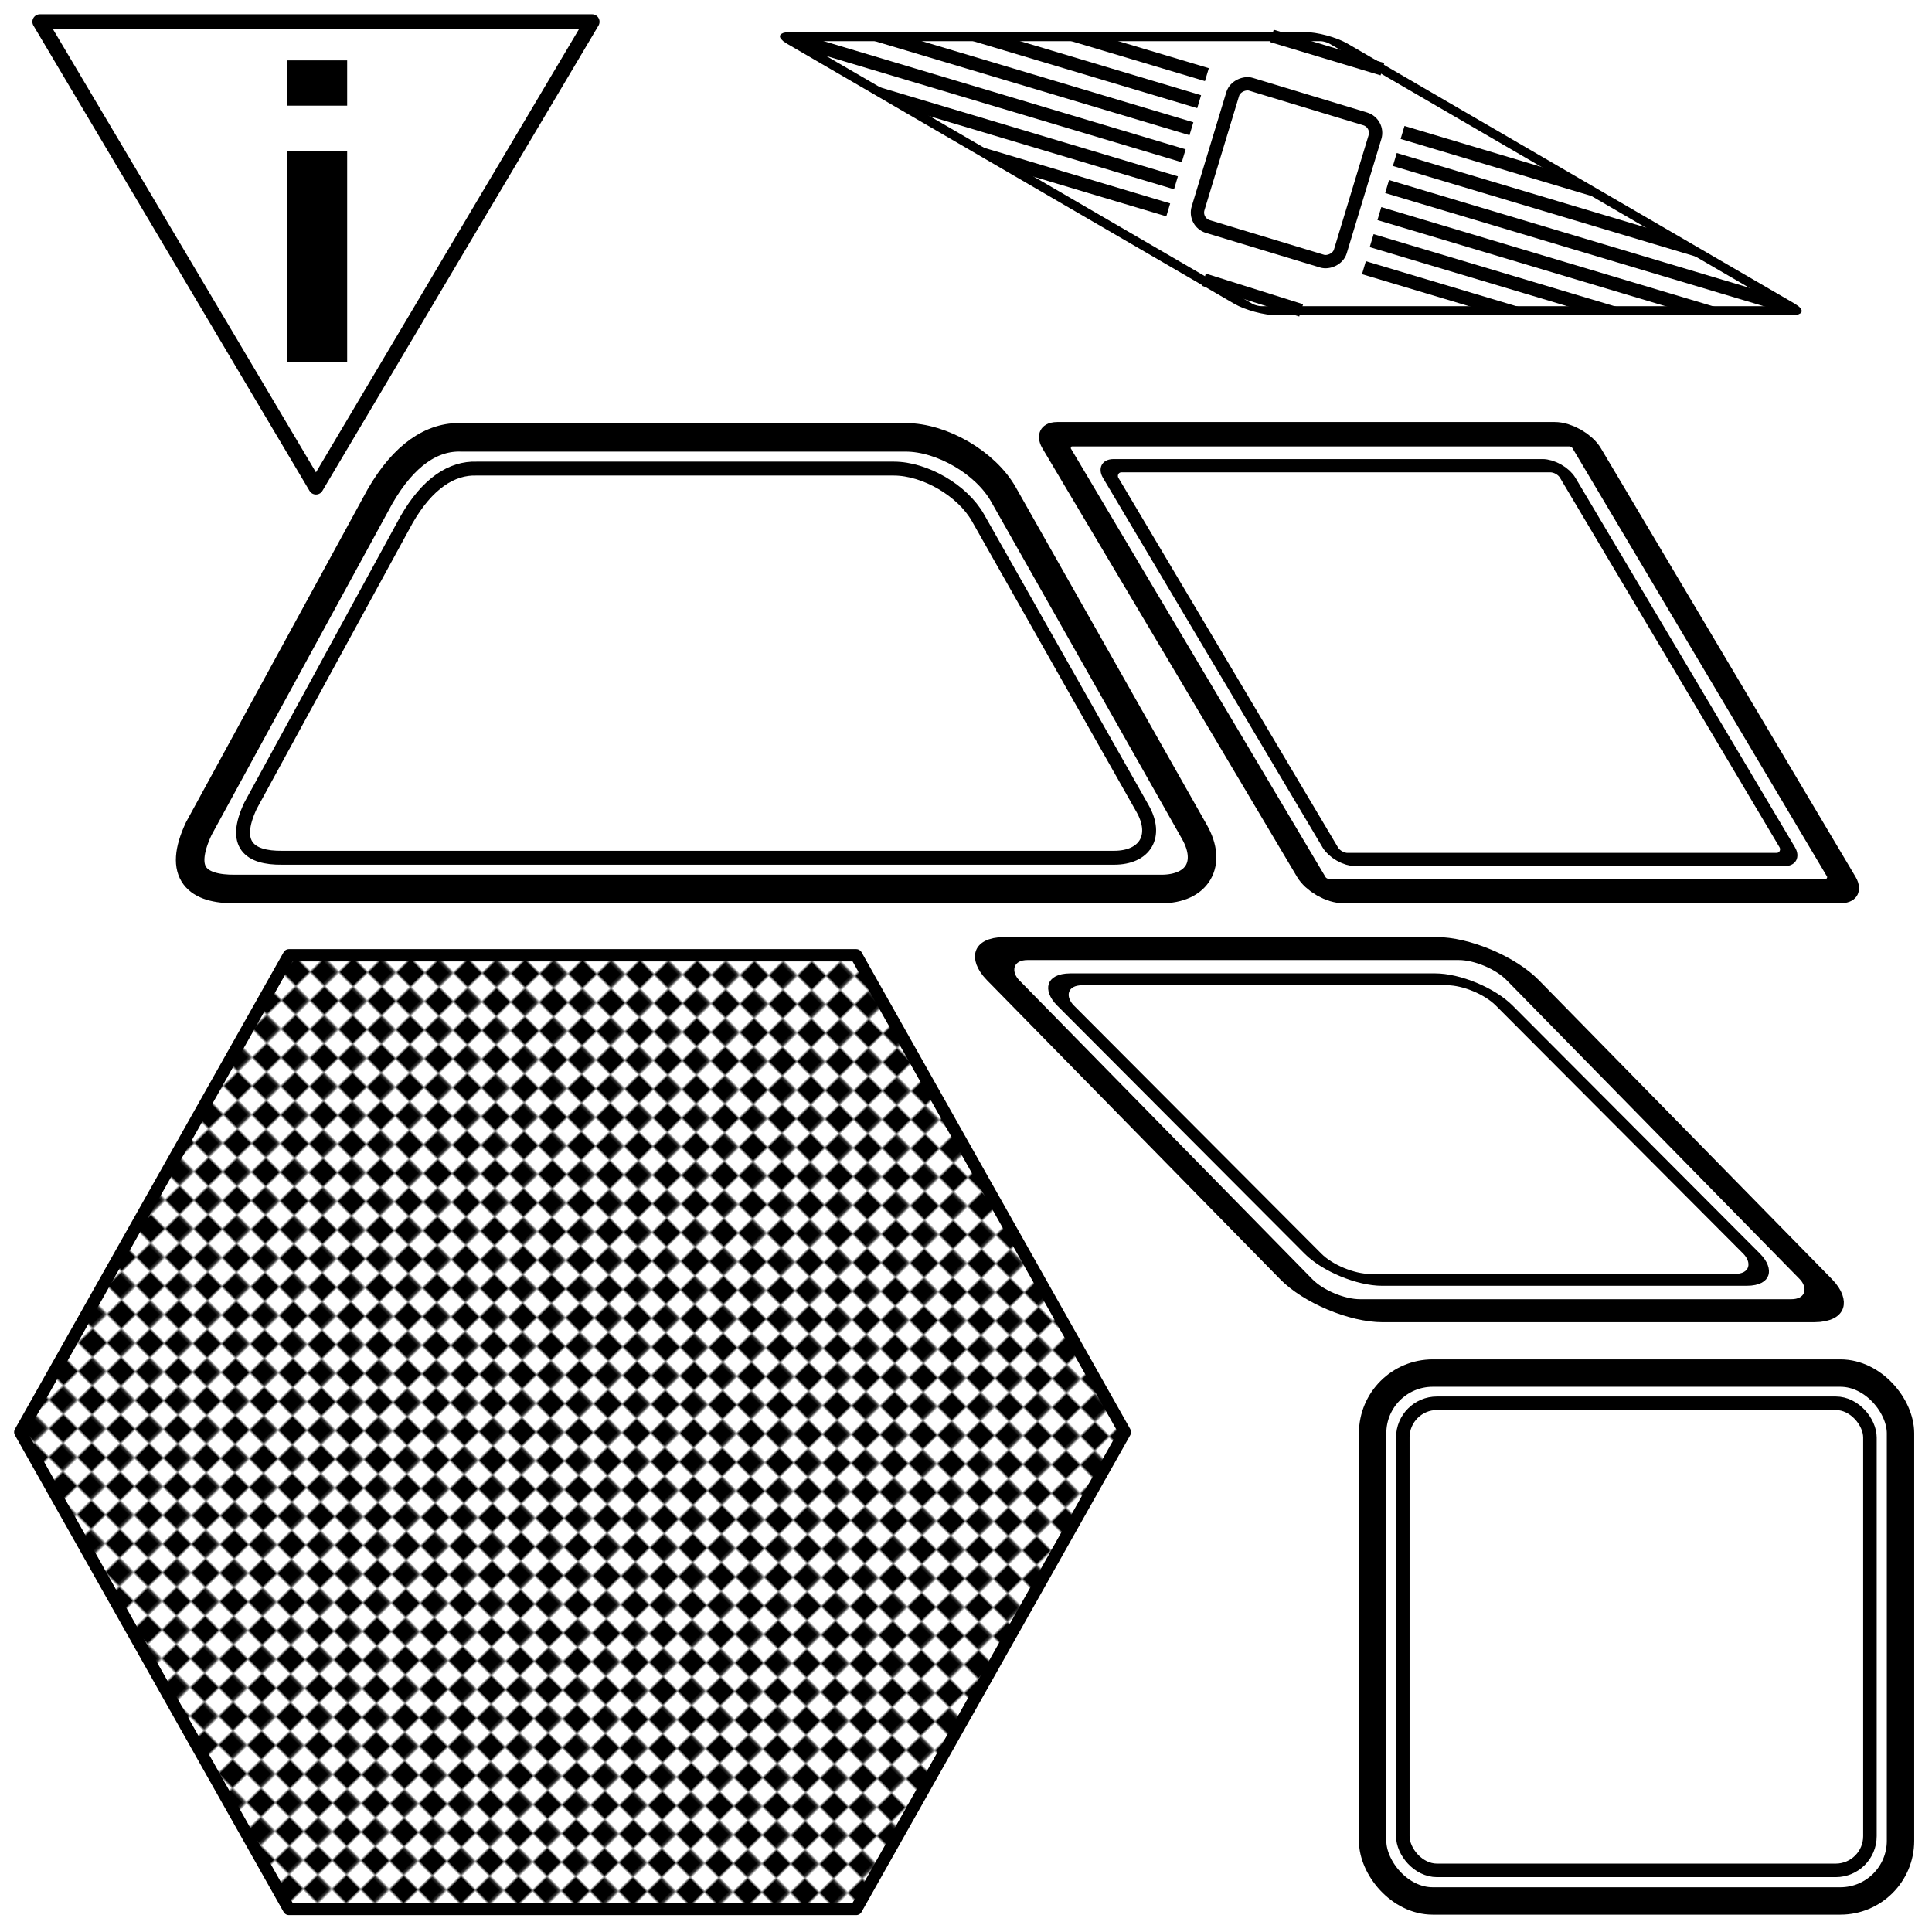 <?xml version="1.0" encoding="UTF-8" standalone="no"?>
<!-- Created with Inkscape (http://www.inkscape.org/) -->
<svg
   xmlns:dc="http://purl.org/dc/elements/1.1/"
   xmlns:cc="http://creativecommons.org/ns#"
   xmlns:rdf="http://www.w3.org/1999/02/22-rdf-syntax-ns#"
   xmlns:svg="http://www.w3.org/2000/svg"
   xmlns="http://www.w3.org/2000/svg"
   xmlns:xlink="http://www.w3.org/1999/xlink"
   xmlns:sodipodi="http://sodipodi.sourceforge.net/DTD/sodipodi-0.dtd"
   xmlns:inkscape="http://www.inkscape.org/namespaces/inkscape"
   width="1000"
   height="1000"
   id="svg2"
   sodipodi:version="0.32"
   inkscape:version="0.46"
   sodipodi:docname="system7.svg"
   inkscape:output_extension="org.inkscape.output.svg.inkscape"
   version="1.0"
   inkscape:export-filename="/Users/joe/Documents/Code/BattleMints/system6-theme.png"
   inkscape:export-xdpi="23.040001"
   inkscape:export-ydpi="23.040001">
  <sodipodi:namedview
     id="base"
     pagecolor="#ffffff"
     bordercolor="#666666"
     borderopacity="1.0"
     gridtolerance="10000"
     guidetolerance="10"
     objecttolerance="10"
     inkscape:pageopacity="0.0"
     inkscape:pageshadow="2"
     inkscape:zoom="1.0824912"
     inkscape:cx="213.6741"
     inkscape:cy="916.41053"
     inkscape:document-units="px"
     inkscape:current-layer="layer3"
     showgrid="true"
     inkscape:snap-global="false"
     inkscape:object-nodes="true"
     inkscape:window-width="1023"
     inkscape:window-height="755"
     inkscape:window-x="307"
     inkscape:window-y="79"
     inkscape:snap-nodes="true"
     inkscape:snap-bbox="false"
     showguides="true"
     inkscape:guide-bbox="true">
    <inkscape:grid
       empspacing="5"
       spacingy="7.812px"
       spacingx="7.812px"
       enabled="true"
       visible="true"
       id="grid2385"
       type="xygrid" />
    <inkscape:grid
       dotted="false"
       empopacity="0.251"
       empcolor="#ff00ff"
       opacity="0.125"
       color="#ff00ff"
       spacingy="86.6px"
       spacingx="86.6px"
       enabled="false"
       visible="true"
       id="grid2387"
       type="xygrid" />
  </sodipodi:namedview>
  <defs
     id="defs4">
    <inkscape:perspective
       sodipodi:type="inkscape:persp3d"
       inkscape:vp_x="0 : 500 : 1"
       inkscape:vp_y="0 : 1000 : 0"
       inkscape:vp_z="1000 : 500 : 1"
       inkscape:persp3d-origin="500 : 333.33333 : 1"
       id="perspective7540" />
    <pattern
       inkscape:collect="always"
       xlink:href="#pattern14414"
       id="pattern3928"
       patternTransform="matrix(0.945,-0.912,0.92,0.937,64.82,552.475)" />
    <pattern
       inkscape:collect="always"
       xlink:href="#pattern14414"
       id="pattern3924"
       patternTransform="matrix(0.934,-0.92,0.92,0.934,-47.382,545.951)" />
    <pattern
       patternUnits="userSpaceOnUse"
       width="15.812"
       height="15.812"
       patternTransform="translate(46.875,554.688)"
       id="pattern14414">
      <g
         id="g14408"
         transform="translate(-46.875,-554.688)">
        <rect
           style="fill:#000000;fill-opacity:1;fill-rule:evenodd;stroke:none;stroke-width:6.654;stroke-linecap:round;stroke-miterlimit:4;stroke-dasharray:none;stroke-opacity:1"
           id="rect14400"
           width="8"
           height="8"
           x="46.875"
           y="554.688" />
        <rect
           y="562.688"
           x="54.875"
           height="8"
           width="8"
           id="rect14402"
           style="fill:#000000;fill-opacity:1;fill-rule:evenodd;stroke:none;stroke-width:6.654;stroke-linecap:round;stroke-miterlimit:4;stroke-dasharray:none;stroke-opacity:1" />
        <rect
           style="fill:#ffffff;fill-opacity:1;fill-rule:evenodd;stroke:none;stroke-width:6.654;stroke-linecap:round;stroke-miterlimit:4;stroke-dasharray:none;stroke-opacity:1"
           id="rect14404"
           width="8"
           height="8"
           x="54.875"
           y="554.688" />
        <rect
           y="562.688"
           x="46.875"
           height="7.812"
           width="8"
           id="rect14406"
           style="fill:#ffffff;fill-opacity:1;fill-rule:evenodd;stroke:none;stroke-width:6.654;stroke-linecap:round;stroke-miterlimit:4;stroke-dasharray:none;stroke-opacity:1" />
      </g>
    </pattern>
    <pattern
       patternUnits="userSpaceOnUse"
       width="23.438"
       height="23.438"
       patternTransform="translate(78.125,570.312)"
       id="pattern15166">
      <g
         id="g15160">
        <rect
           style="fill:#000000;fill-opacity:1;fill-rule:evenodd;stroke:none;stroke-width:6.453;stroke-linecap:round;stroke-miterlimit:4;stroke-dasharray:none;stroke-opacity:1"
           id="rect15152"
           width="11.719"
           height="11.719"
           x="0"
           y="0" />
        <rect
           y="11.719"
           x="11.719"
           height="11.719"
           width="11.719"
           id="rect15154"
           style="fill:#000000;fill-opacity:1;fill-rule:evenodd;stroke:none;stroke-width:6.453;stroke-linecap:round;stroke-miterlimit:4;stroke-dasharray:none;stroke-opacity:1" />
        <rect
           style="fill:#ffffff;fill-opacity:1;fill-rule:evenodd;stroke:none;stroke-width:6.453;stroke-linecap:round;stroke-miterlimit:4;stroke-dasharray:none;stroke-opacity:1"
           id="rect15156"
           width="11.719"
           height="11.719"
           x="11.719"
           y="0" />
        <rect
           y="11.719"
           x="0"
           height="11.719"
           width="11.719"
           id="rect15158"
           style="fill:#ffffff;fill-opacity:1;fill-rule:evenodd;stroke:none;stroke-width:6.453;stroke-linecap:round;stroke-miterlimit:4;stroke-dasharray:none;stroke-opacity:1" />
      </g>
    </pattern>
  </defs>
  <g
     inkscape:groupmode="layer"
     id="layer1"
     inkscape:label="foo"
     style="display:none">
    <path
       style="fill:#ffff00;fill-rule:evenodd;stroke:none;stroke-width:1.953;stroke-linecap:butt;stroke-linejoin:round;stroke-miterlimit:4;stroke-dasharray:none;stroke-opacity:1;display:inline"
       d="M 101.562,750 L 242.188,500 L 539.063,500 L 679.688,750 L 539.063,1000 L 242.188,1000 L 101.562,750 z"
       id="path4711"
       inkscape:label="#path5308"
       sodipodi:nodetypes="ccccccc" />
    <path
       style="fill:#ff0000;fill-opacity:1;fill-rule:evenodd;stroke:none;stroke-width:1.953;stroke-linecap:butt;stroke-linejoin:round;stroke-miterlimit:4;stroke-dasharray:none;stroke-opacity:1;display:inline"
       d="M 828.125,687.5 L 578.125,546.875 L 578.125,250 L 828.125,70.312 L 828.125,687.5 z"
       id="path4713"
       inkscape:label="#path5306"
       sodipodi:nodetypes="ccccc" />
    <path
       style="fill:#ff6600;fill-opacity:1;fill-rule:evenodd;stroke:none;stroke-width:1.953;stroke-linecap:butt;stroke-linejoin:round;stroke-miterlimit:4;stroke-dasharray:none;stroke-opacity:1;display:inline"
       d="M 250,492.188 L 539.063,492.188 L 539.063,203.125 L 250,203.125 L 250,492.188 z"
       id="path13384"
       inkscape:label="#path5304"
       sodipodi:nodetypes="ccccc" />
    <path
       style="fill:#e3dbdb;fill-opacity:1;fill-rule:evenodd;stroke:none;stroke-width:1.953;stroke-linecap:butt;stroke-linejoin:round;stroke-miterlimit:4;stroke-dasharray:none;stroke-opacity:1;display:inline"
       d="M 851.563,742.188 L 851.563,445.312 L 1000,187.5 L 1000,484.375 L 851.563,742.188 z"
       id="path13386"
       sodipodi:nodetypes="ccccc"
       inkscape:label="#path5298" />
    <path
       style="fill:#0000ff;fill-opacity:1;fill-rule:evenodd;stroke:none;stroke-width:1.953;stroke-linecap:butt;stroke-linejoin:round;stroke-miterlimit:4;stroke-dasharray:none;stroke-opacity:1;display:inline"
       d="M 1000,750 L 851.563,1000 L 562.5,1000 L 710.938,750 L 1000,750 z"
       id="path13388"
       inkscape:label="#path5300"
       sodipodi:nodetypes="ccccc" />
    <path
       style="fill:#00ff00;fill-opacity:1;fill-rule:evenodd;stroke:none;stroke-width:1.953;stroke-linecap:butt;stroke-linejoin:round;stroke-miterlimit:4;stroke-dasharray:none;stroke-opacity:1;display:inline"
       d="M 148.438,250 L 0,-5.6843419e-14 L 296.875,-5.6843419e-14 L 148.438,250 z"
       id="path4718"
       inkscape:label="#path5302"
       sodipodi:nodetypes="cccc" />
    <path
       style="fill:#916f6f;fill-opacity:1;fill-rule:evenodd;stroke:none;stroke-width:1.953;stroke-linecap:butt;stroke-linejoin:round;stroke-miterlimit:4;stroke-dasharray:none;stroke-opacity:1;display:inline"
       d="M 250,203.125 L 453.125,-5.6843419e-14 L 742.188,-5.6843419e-14 L 539.063,203.125 L 250,203.125 z"
       id="path13392"
       sodipodi:nodetypes="ccccc"
       inkscape:label="#path6418" />
  </g>
  <g
     inkscape:label="Theme"
     id="layer5"
     inkscape:groupmode="layer"
     style="display:inline">
    <path
       style="fill:url(#pattern3924);fill-opacity:1;fill-rule:evenodd;stroke:#000000;stroke-width:6.376;stroke-linecap:butt;stroke-linejoin:round;stroke-miterlimit:4;stroke-dasharray:none;stroke-opacity:1;display:inline"
       d="M 10.494,741.264 L 149.568,494.452 L 443.168,494.452 L 582.242,741.264 L 443.168,988.076 L 149.568,988.076 L 10.494,741.264 z"
       id="path13377"
       inkscape:label="#path5308"
       sodipodi:nodetypes="ccccccc"
       inkscape:export-filename="/Users/joe/Documents/Code/BattleMints/path13377.png"
       inkscape:export-xdpi="23.040001"
       inkscape:export-ydpi="23.040001" />
    <path
       style="fill:#ffffff;fill-opacity:1;fill-rule:evenodd;stroke:#000000;stroke-width:7.745;stroke-linecap:butt;stroke-linejoin:round;stroke-miterlimit:4;stroke-dasharray:none;stroke-opacity:1;display:inline"
       d="M 163.541,252.092 L 20.636,11.261 L 306.445,11.261 L 163.541,252.092 z"
       id="path13390"
       inkscape:label="#path5302"
       sodipodi:nodetypes="cccc" />
    <rect
       style="fill:#ffffff;fill-opacity:1;fill-rule:evenodd;stroke:#000000;stroke-width:14.179;stroke-linecap:round;stroke-miterlimit:4;stroke-dasharray:none;stroke-opacity:1"
       id="rect13819"
       width="273.235"
       height="273.235"
       x="710.467"
       y="710.705"
       ry="31.121" />
    <rect
       ry="17.702"
       y="726.331"
       x="726.092"
       height="241.782"
       width="241.782"
       id="rect14330"
       style="fill:#ffffff;fill-opacity:1;fill-rule:evenodd;stroke:#000000;stroke-width:7;stroke-linecap:round;stroke-miterlimit:4;stroke-dasharray:none;stroke-opacity:1" />
    <rect
       style="fill:#ffffff;fill-opacity:1;fill-rule:evenodd;stroke:#000000;stroke-width:16.678;stroke-linecap:round;stroke-miterlimit:4;stroke-dasharray:none;stroke-opacity:1"
       id="rect14332"
       width="268.983"
       height="262.562"
       x="-290.777"
       y="687.615"
       ry="22.882"
       transform="matrix(-1,0,0.7,0.714,0,0)" />
    <rect
       transform="matrix(-1,0,0.706,0.708,0,0)"
       ry="19.149"
       y="715.947"
       x="-259.573"
       height="219.723"
       width="227.039"
       id="rect14334"
       style="fill:#ffffff;fill-opacity:1;fill-rule:evenodd;stroke:#000000;stroke-width:8.674;stroke-linecap:round;stroke-miterlimit:4;stroke-dasharray:none;stroke-opacity:1" />
    <rect
       style="fill:#ffffff;fill-opacity:1;fill-rule:evenodd;stroke:#000000;stroke-width:9.385;stroke-linecap:round;stroke-miterlimit:4;stroke-dasharray:none;stroke-opacity:1"
       id="rect14338"
       width="282.088"
       height="280.816"
       x="37.651"
       y="-653.962"
       ry="7.258"
       transform="matrix(0.865,0.503,-1,-3.6761579e-8,0,0)" />
    <rect
       style="fill:#ffffff;fill-opacity:1;fill-rule:evenodd;stroke:#000000;stroke-width:6.894;stroke-linecap:round;stroke-miterlimit:4;stroke-dasharray:none;stroke-opacity:1"
       id="rect14336"
       width="76.943"
       height="76.943"
       x="-146.044"
       y="-701.699"
       ry="7.557"
       transform="matrix(-0.29,0.957,-0.957,-0.29,0,0)" />
    <rect
       style="fill:#ffffff;fill-opacity:1;fill-rule:evenodd;stroke:#000000;stroke-width:14.678;stroke-linecap:round;stroke-miterlimit:4;stroke-dasharray:none;stroke-opacity:1"
       id="rect14340"
       width="274.412"
       height="274.931"
       x="-683.416"
       y="261.335"
       ry="8.438"
       transform="matrix(-1,0,0.511,0.86,0,0)" />
    <path
       style="fill:#000000;fill-opacity:1;fill-rule:evenodd;stroke:none;stroke-width:7;stroke-linecap:butt;stroke-linejoin:miter;stroke-miterlimit:4;stroke-dasharray:none;stroke-opacity:1"
       d="M 926.431,159.379 C 926.381,158.749 925.639,157.95 924.119,157.066 L 915.119,151.847 L 718.962,93.191 L 716.962,99.91 L 920.369,160.722 L 923.119,160.722 C 925.38,160.722 926.495,160.189 926.431,159.379 z M 894.025,160.722 L 714.962,107.191 L 712.962,113.91 L 869.556,160.722 L 894.025,160.722 z M 887.212,135.629 L 861.306,120.566 L 722.962,79.191 L 720.962,85.91 L 887.212,135.629 z M 843.181,160.722 L 710.962,121.191 L 708.962,127.91 L 818.712,160.722 L 843.181,160.722 z M 833.431,104.347 L 807.525,89.285 L 726.962,65.191 L 724.962,71.91 L 833.431,104.347 z M 792.369,160.722 L 706.962,135.191 L 704.962,141.91 L 767.9,160.722 L 792.369,160.722 z M 625.681,35.285 L 570.9,18.91 L 546.525,18.91 L 623.681,41.972 L 625.681,35.285 z M 621.681,49.285 L 520.087,18.91 L 495.712,18.91 L 619.681,55.972 L 621.681,49.285 z M 617.681,63.285 L 469.244,18.91 L 444.869,18.91 L 615.681,69.972 L 617.681,63.285 z M 613.681,77.285 L 418.431,18.91 L 412.962,18.91 C 408.941,18.91 408.486,20.545 411.962,22.566 L 417.962,26.066 L 611.681,83.972 L 613.681,77.285 z M 609.681,91.285 L 445.962,42.347 L 471.775,57.347 L 607.681,97.972 L 609.681,91.285 z M 605.681,105.285 L 499.775,73.629 L 525.556,88.629 L 603.681,111.972 L 605.681,105.285 z"
       id="path14342"
       sodipodi:nodetypes="ccccccccccccccccccccccccccccccccccccccccccccccccccccccccccccccccc" />
    <path
       style="fill:none;fill-rule:evenodd;stroke:#000000;stroke-width:6.654;stroke-linecap:butt;stroke-linejoin:miter;stroke-miterlimit:4;stroke-dasharray:none;stroke-opacity:1"
       d="M 623.134,144.782 L 673.479,160.644"
       id="path14392"
       sodipodi:nodetypes="cc" />
    <path
       sodipodi:nodetypes="cc"
       id="path14394"
       d="M 658.307,18.575 L 715.548,35.817"
       style="fill:none;fill-rule:evenodd;stroke:#000000;stroke-width:6.654;stroke-linecap:butt;stroke-linejoin:miter;stroke-miterlimit:4;stroke-dasharray:none;stroke-opacity:1" />
    <rect
       style="fill:#000000;fill-opacity:1;fill-rule:evenodd;stroke:none;stroke-width:8.053;stroke-linecap:round;stroke-miterlimit:4;stroke-dasharray:none;stroke-opacity:1"
       id="rect14396"
       width="31.25"
       height="23.438"
       x="148.438"
       y="31.25"
       ry="0" />
    <rect
       ry="0"
       y="78.125"
       x="148.438"
       height="109.375"
       width="31.25"
       id="rect14398"
       style="fill:#000000;fill-opacity:1;fill-rule:evenodd;stroke:none;stroke-width:8.053;stroke-linecap:round;stroke-miterlimit:4;stroke-dasharray:none;stroke-opacity:1" />
    <rect
       transform="matrix(-1,0,0.511,0.86,0,0)"
       ry="7.275"
       y="280.29"
       x="-664.496"
       height="237.021"
       width="236.572"
       id="rect3926"
       style="fill:#ffffff;fill-opacity:1;fill-rule:evenodd;stroke:#000000;stroke-width:7.987;stroke-linecap:round;stroke-miterlimit:4;stroke-dasharray:none;stroke-opacity:1" />
    <path
       style="fill:#ffffff;fill-opacity:1;fill-rule:evenodd;stroke:#000000;stroke-width:14.776;stroke-linecap:round;stroke-miterlimit:4;stroke-opacity:1"
       d="M 519.339,255.855 L 618.266,430.661 C 627.51,446.996 619.842,460.147 601.072,460.147 L 121.841,460.147 C 102.259,460.35 91.918,452.284 102.887,428.897 L 196.637,257.022 C 209.1,235.357 223.724,225.815 238.843,226.369 L 468.771,226.369 C 487.541,226.369 510.095,239.52 519.339,255.855 z"
       id="rect8518"
       sodipodi:nodetypes="ccccccccc" />
    <path
       sodipodi:nodetypes="ccccccccc"
       id="path8526"
       d="M 506.178,267.95 L 591.414,418.564 C 599.38,432.639 592.772,443.97 576.6,443.97 L 145.994,443.97 C 129.122,444.145 120.211,437.195 129.663,417.044 L 210.439,268.955 C 221.177,250.288 233.777,242.067 246.803,242.544 L 462.608,242.544 C 478.781,242.544 498.213,253.875 506.178,267.95 z"
       style="fill:#ffffff;fill-opacity:1;fill-rule:evenodd;stroke:#000000;stroke-width:7.203;stroke-linecap:round;stroke-miterlimit:4;stroke-dasharray:none;stroke-opacity:1" />
  </g>
  <g
     inkscape:groupmode="layer"
     id="layer3"
     inkscape:label="stencils"
     style="display:none">
    <path
       sodipodi:nodetypes="ccccccc"
       inkscape:label="#path5308"
       id="path2419"
       d="M 7.813,742.188 L 148.438,492.188 L 445.312,492.188 L 585.938,742.188 L 445.312,992.188 L 148.438,992.188 L 7.813,742.188 z"
       style="fill:none;fill-rule:evenodd;stroke:#ff0000;stroke-width:2;stroke-linecap:butt;stroke-linejoin:round;stroke-miterlimit:4;stroke-dasharray:none;stroke-opacity:1;display:inline" />
    <path
       sodipodi:nodetypes="ccccc"
       inkscape:label="#path5306"
       id="path2421"
       d="M 70.313,468.75 L 210.938,218.75 L 507.812,218.75 L 648.438,468.75 L 70.313,468.75 z"
       style="fill:none;fill-opacity:1;fill-rule:evenodd;stroke:#ff0000;stroke-width:2;stroke-linecap:butt;stroke-linejoin:round;stroke-miterlimit:4;stroke-dasharray:none;stroke-opacity:1;display:inline" />
    <path
       sodipodi:nodetypes="ccccc"
       inkscape:label="#path5304"
       id="path2423"
       d="M 703.125,992.188 L 992.188,992.188 L 992.188,703.125 L 703.125,703.125 L 703.125,992.188 z"
       style="fill:none;fill-opacity:1;fill-rule:evenodd;stroke:#ff0000;stroke-width:2;stroke-linecap:butt;stroke-linejoin:round;stroke-miterlimit:4;stroke-dasharray:none;stroke-opacity:1;display:inline" />
    <path
       inkscape:label="#path5298"
       sodipodi:nodetypes="ccccc"
       id="path2425"
       d="M 390.625,15.625 L 687.5,15.625 L 945.312,164.062 L 648.438,164.062 L 390.625,15.625 z"
       style="fill:none;fill-opacity:1;fill-rule:evenodd;stroke:#ff0000;stroke-width:2;stroke-linecap:butt;stroke-linejoin:round;stroke-miterlimit:4;stroke-dasharray:none;stroke-opacity:1;display:inline" />
    <path
       sodipodi:nodetypes="ccccc"
       inkscape:label="#path5300"
       id="path2427"
       d="M 531.25,218.75 L 679.688,468.75 L 968.75,468.75 L 820.312,218.75 L 531.25,218.75 z"
       style="fill:none;fill-opacity:1;fill-rule:evenodd;stroke:#ff0000;stroke-width:2;stroke-linecap:butt;stroke-linejoin:round;stroke-miterlimit:4;stroke-dasharray:none;stroke-opacity:1;display:inline" />
    <path
       sodipodi:nodetypes="cccc"
       inkscape:label="#path5302"
       id="path2429"
       d="M 164.062,257.812 L 15.625,7.812 L 312.5,7.812 L 164.062,257.812 z"
       style="fill:none;fill-opacity:1;fill-rule:evenodd;stroke:#ff0000;stroke-width:2;stroke-linecap:butt;stroke-linejoin:round;stroke-miterlimit:4;stroke-dasharray:none;stroke-opacity:1;display:inline" />
    <path
       inkscape:label="#path6418"
       sodipodi:nodetypes="ccccc"
       id="path2431"
       d="M 976.562,687.5 L 773.438,484.375 L 484.375,484.375 L 687.5,687.5 L 976.562,687.5 z"
       style="fill:none;fill-opacity:1;fill-rule:evenodd;stroke:#ff0000;stroke-width:2;stroke-linecap:butt;stroke-linejoin:round;stroke-miterlimit:4;stroke-dasharray:none;stroke-opacity:1;display:inline" />
  </g>
</svg>

